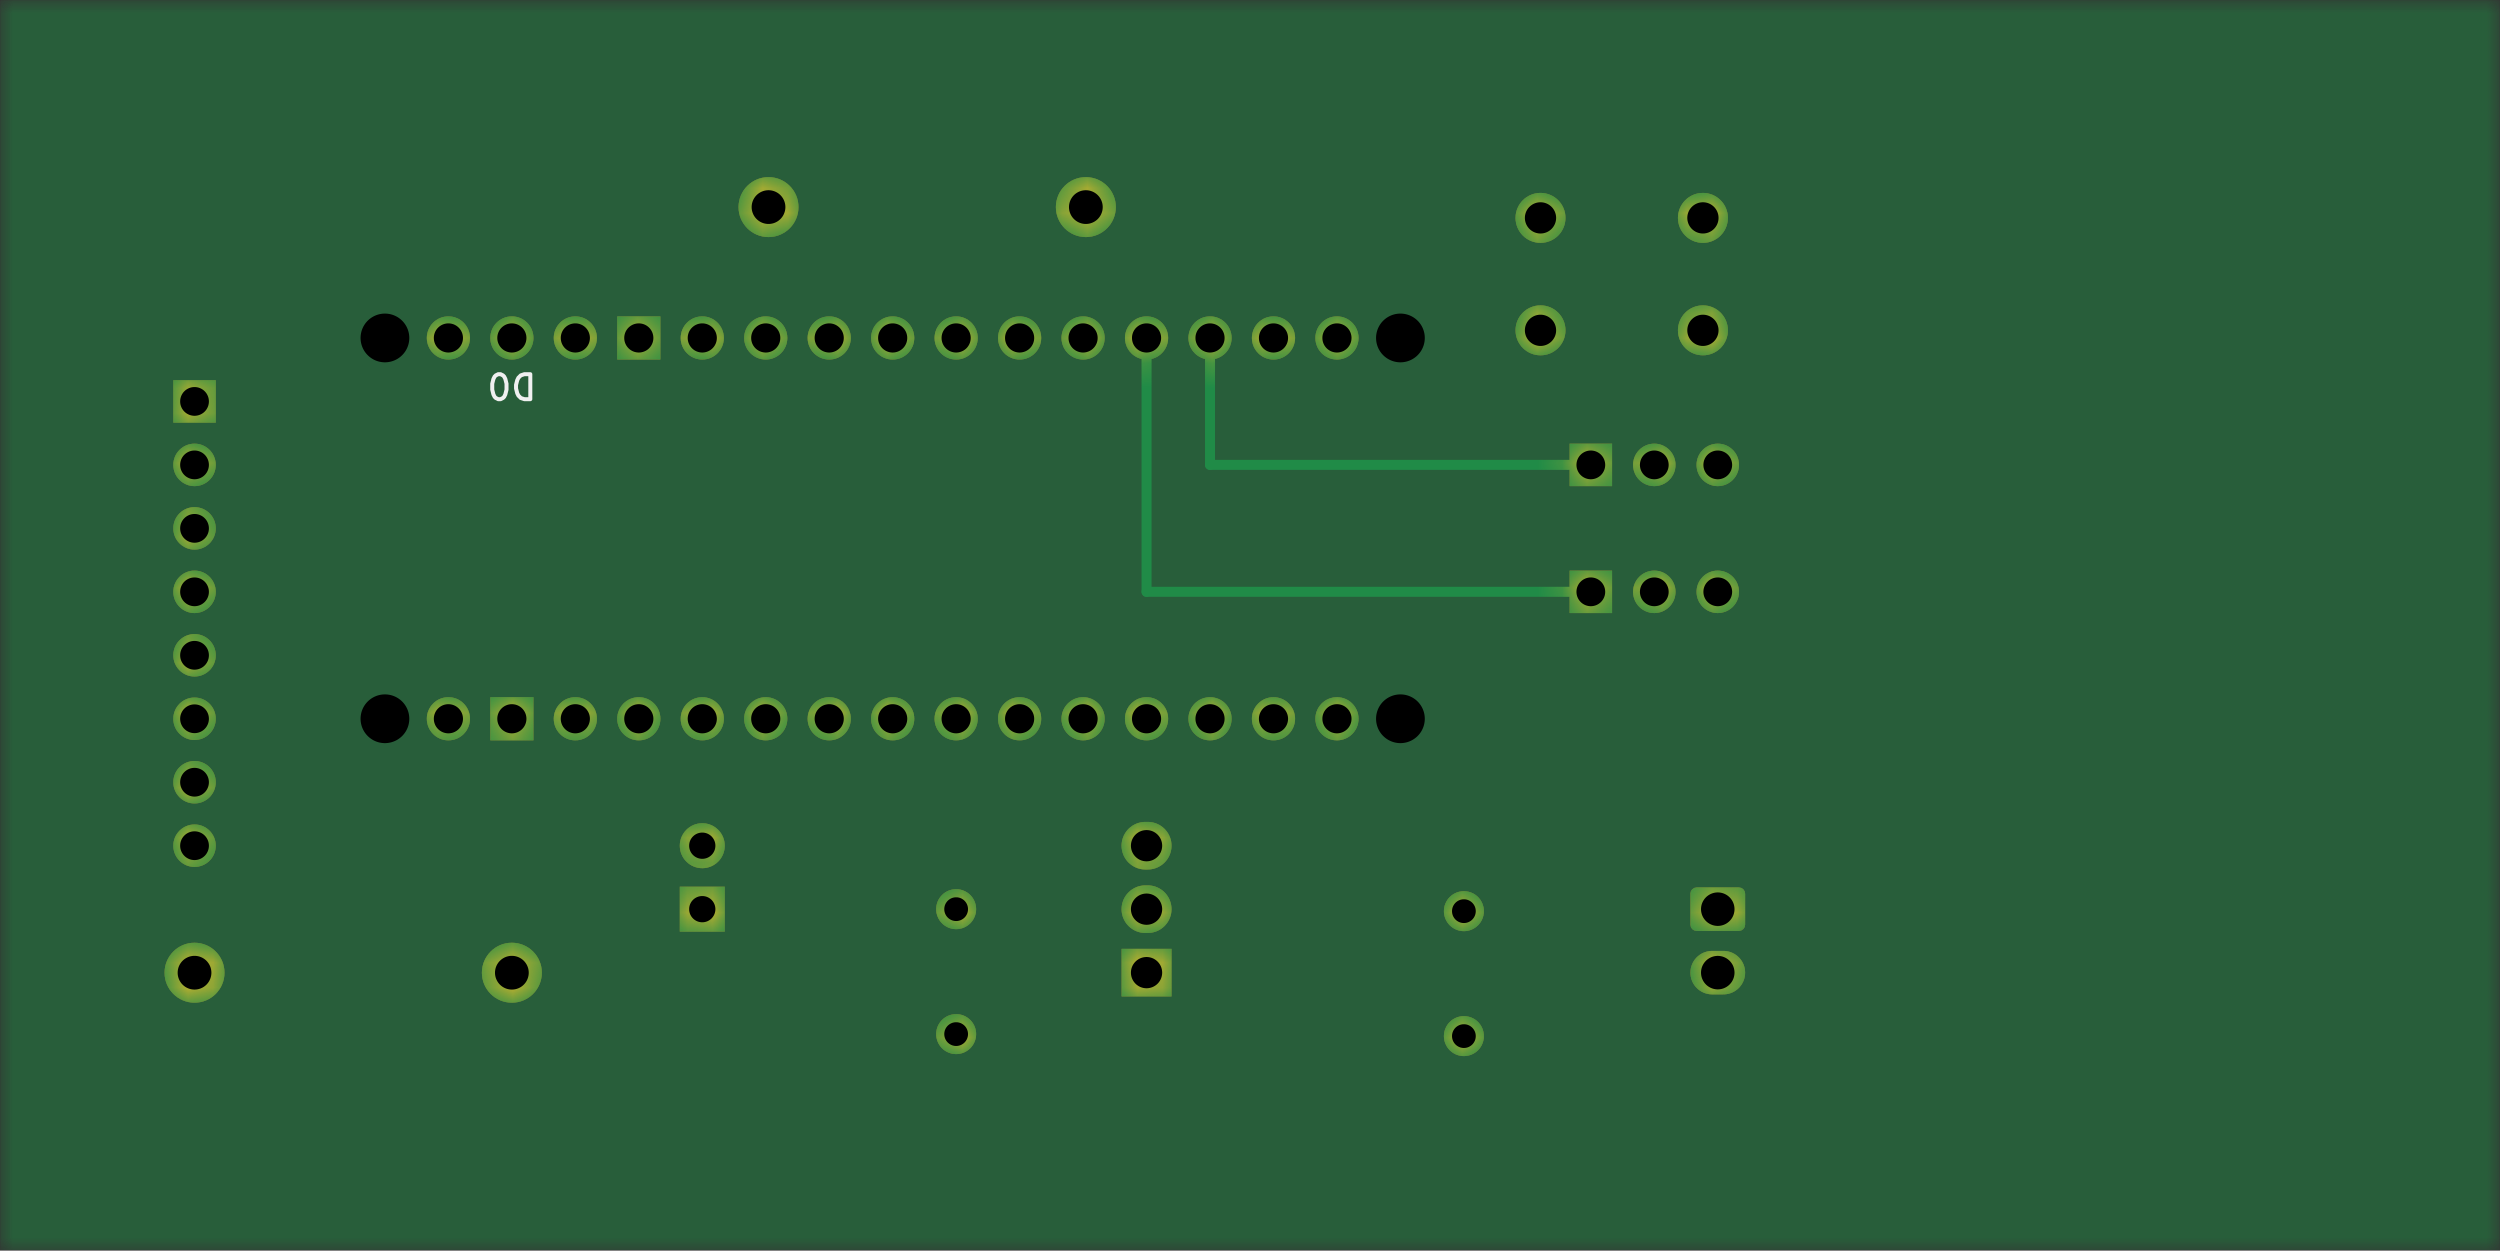 <!DOCTYPE svg PUBLIC "-//W3C//DTD SVG 1.1//EN" "http://www.w3.org/Graphics/SVG/1.1/DTD/svg11.dtd">
<svg xmlns="http://www.w3.org/2000/svg" version="1.1" width="100.05mm" height="50.05mm" viewBox="-150.025 49.975 100.05 50.05">
            <rect x="-150.025" y="49.975" width="100.05" height="50.05" fill="#333333" stroke="none"/>
            <title>Picture generated by PcbDraw </title>
            <desc>Picture generated by PcbDraw</desc>
        <defs><clipPath id="cut-off"><path d="M50 100 L50 50 M 150.0 50.0 L 150.0 100.0 L 50.0 100.0 L 50.0 50.0 L 150.0 50.0 " style="fill-rule: evenodd;"/></clipPath><mask id="pads-mask"><g style="fill:#ffffff; fill-opacity:1;stroke:#ffffff; stroke-opacity:1; stroke-linecap:round; stroke-linejoin:round;" transform="translate(0 0) scale(1 1)">
<path style="fill:#ffffff; fill-opacity:1; stroke:none;fill-rule:evenodd;" d="M 82.125,85.49 82.221,85.509 82.302,85.563 82.356,85.644 82.375,85.74 82.375,86.98 82.356,87.076 82.302,87.157 82.221,87.211 82.125,87.23 80.435,87.23 80.339,87.211 80.258,87.157 80.204,87.076 80.185,86.98 80.185,85.74 80.204,85.644 80.258,85.563 80.339,85.509 80.435,85.49 Z"/> 
</g>
<g style="fill:none;  stroke:#ffffff; stroke-width:1.74; stroke-opacity:1;  stroke-linecap:round; stroke-linejoin:round;">
<path d="M81.505 88.9 L81.055 88.9 "/>
<path style="fill:#ffffff; fill-opacity:1; stroke:none;fill-rule:evenodd;" d="M 85.51,67.73 87.21,67.73 87.21,69.43 85.51,69.43 Z"/> 
</g>
<g style="fill:#ffffff; fill-opacity:1; stroke:none;">
<circle cx="83.82" cy="68.58" r="0.85"/> 
<circle cx="81.28" cy="68.58" r="0.85"/> 
<circle cx="134.62" cy="63.5" r="0.9"/> 
</g>
<g style="fill:#ffffff; fill-opacity:1; stroke:none;">
<circle cx="93.98" cy="63.5" r="0.9"/> 
</g>
<g style="fill:#ffffff; fill-opacity:1; stroke:none;">
<circle cx="134.62" cy="78.74" r="0.9"/> 
</g>
<g style="fill:#ffffff; fill-opacity:1; stroke:none;">
<circle cx="93.98" cy="78.74" r="0.9"/> 
</g>
<g style="fill:#ffffff; fill-opacity:1; stroke:none;">
<circle cx="99.06" cy="78.74" r="0.864"/> 
</g>
<g style="fill:#ffffff; fill-opacity:1; stroke:none;">
<circle cx="124.46" cy="78.74" r="0.864"/> 
</g>
<g style="fill:#ffffff; fill-opacity:1; stroke:none;">
<circle cx="104.14" cy="78.74" r="0.864"/> 
</g>
<g style="fill:#ffffff; fill-opacity:1; stroke:none;">
<circle cx="106.68" cy="78.74" r="0.864"/> 
</g>
<g style="fill:#ffffff; fill-opacity:1; stroke:none;">
<circle cx="109.22" cy="78.74" r="0.864"/> 
</g>
<g style="fill:#ffffff; fill-opacity:1; stroke:none;">
<circle cx="111.76" cy="78.74" r="0.864"/> 
</g>
<g style="fill:#ffffff; fill-opacity:1; stroke:none;">
<circle cx="114.3" cy="78.74" r="0.864"/> 
</g>
<g style="fill:#ffffff; fill-opacity:1; stroke:none;">
<circle cx="116.84" cy="78.74" r="0.864"/> 
</g>
<g style="fill:#ffffff; fill-opacity:1; stroke:none;">
<circle cx="119.38" cy="78.74" r="0.864"/> 
</g>
<g style="fill:#ffffff; fill-opacity:1; stroke:none;">
<circle cx="121.92" cy="78.74" r="0.864"/> 
</g>
<g style="fill:#ffffff; fill-opacity:1; stroke:none;">
<circle cx="101.6" cy="78.74" r="0.864"/> 
</g>
<g style="fill:#ffffff; fill-opacity:1; stroke:none;">
<circle cx="129.54" cy="63.5" r="0.864"/> 
</g>
<g style="fill:#ffffff; fill-opacity:1; stroke:none;">
<circle cx="132.08" cy="63.5" r="0.864"/> 
</g>
<g style="fill:#ffffff; fill-opacity:1; stroke:none;">
<circle cx="121.92" cy="63.5" r="0.864"/> 
</g>
<g style="fill:#ffffff; fill-opacity:1; stroke:none;">
<circle cx="119.38" cy="63.5" r="0.864"/> 
</g>
<g style="fill:#ffffff; fill-opacity:1; stroke:none;">
<circle cx="116.84" cy="63.5" r="0.864"/> 
</g>
<g style="fill:#ffffff; fill-opacity:1; stroke:none;">
<circle cx="114.3" cy="63.5" r="0.864"/> 
</g>
<g style="fill:#ffffff; fill-opacity:1; stroke:none;">
<circle cx="111.76" cy="63.5" r="0.864"/> 
</g>
<g style="fill:#ffffff; fill-opacity:1; stroke:none;">
<circle cx="109.22" cy="63.5" r="0.864"/> 
</g>
<g style="fill:#ffffff; fill-opacity:1; stroke:none;">
<circle cx="106.68" cy="63.5" r="0.864"/> 
</g>
<g style="fill:#ffffff; fill-opacity:1; stroke:none;">
<circle cx="104.14" cy="63.5" r="0.864"/> 
</g>
<g style="fill:#ffffff; fill-opacity:1; stroke:none;">
<circle cx="101.6" cy="63.5" r="0.864"/> 
</g>
<g style="fill:#ffffff; fill-opacity:1; stroke:none;">
<circle cx="99.06" cy="63.5" r="0.864"/> 
</g>
<g style="fill:#ffffff; fill-opacity:1; stroke:none;">
<circle cx="96.52" cy="63.5" r="0.864"/> 
</g>
<g style="fill:#ffffff; fill-opacity:1; stroke:none;">
<circle cx="96.52" cy="78.74" r="0.864"/> 
<path style="fill:#ffffff; fill-opacity:1; stroke:none;fill-rule:evenodd;" d="M 123.596,62.636 125.324,62.636 125.324,64.364 123.596,64.364 Z"/> 
<path style="fill:#ffffff; fill-opacity:1; stroke:none;fill-rule:evenodd;" d="M 128.676,77.876 130.404,77.876 130.404,79.604 128.676,79.604 Z"/> 
</g>
<g style="fill:#ffffff; fill-opacity:1; stroke:none;">
<circle cx="127" cy="63.5" r="0.864"/> 
</g>
<g style="fill:#ffffff; fill-opacity:1; stroke:none;">
<circle cx="127" cy="78.74" r="0.864"/> 
</g>
<g style="fill:#ffffff; fill-opacity:1; stroke:none;">
<circle cx="132.08" cy="78.74" r="0.864"/> 
<path style="fill:#ffffff; fill-opacity:1; stroke:none;fill-rule:evenodd;" d="M 122.82,87.26 121.02,87.26 121.02,85.46 122.82,85.46 Z"/> 
</g>
<g style="fill:#ffffff; fill-opacity:1; stroke:none;">
<circle cx="121.92" cy="83.82" r="0.9"/> 
<path style="fill:#ffffff; fill-opacity:1; stroke:none;fill-rule:evenodd;" d="M 85.51,72.81 87.21,72.81 87.21,74.51 85.51,74.51 Z"/> 
</g>
<g style="fill:#ffffff; fill-opacity:1; stroke:none;">
<circle cx="83.82" cy="73.66" r="0.85"/> 
<circle cx="81.28" cy="73.66" r="0.85"/> 
<circle cx="91.44" cy="91.44" r="0.8"/> 
</g>
<g style="fill:#ffffff; fill-opacity:1; stroke:none;">
<circle cx="91.44" cy="86.44" r="0.8"/> 
<path style="fill:#ffffff; fill-opacity:1; stroke:none;fill-rule:evenodd;" d="M 141.39,66.89 141.39,65.19 143.09,65.19 143.09,66.89 Z"/> 
</g>
<g style="fill:#ffffff; fill-opacity:1; stroke:none;">
<circle cx="142.24" cy="68.58" r="0.85"/> 
<circle cx="142.24" cy="71.12" r="0.85"/> 
<circle cx="142.24" cy="73.66" r="0.85"/> 
<circle cx="142.24" cy="76.2" r="0.85"/> 
<circle cx="142.24" cy="78.74" r="0.85"/> 
<circle cx="142.24" cy="81.28" r="0.85"/> 
<circle cx="142.24" cy="83.82" r="0.85"/> 
<circle cx="129.54" cy="88.903" r="1.2"/> 
</g>
<g style="fill:#ffffff; fill-opacity:1; stroke:none;">
<circle cx="142.24" cy="88.903" r="1.2"/> 
<circle cx="106.569" cy="58.263" r="1.2"/> 
</g>
<g style="fill:#ffffff; fill-opacity:1; stroke:none;">
<circle cx="119.269" cy="58.263" r="1.2"/> 
<circle cx="111.76" cy="86.36" r="0.8"/> 
</g>
<g style="fill:#ffffff; fill-opacity:1; stroke:none;">
<circle cx="111.76" cy="91.36" r="0.8"/> 
<path style="fill:#ffffff; fill-opacity:1; stroke:none;fill-rule:evenodd;" d="M 105.14,89.853 103.14,89.853 103.14,87.948 105.14,87.948 Z"/> 
</g>
<g style="fill:none;  stroke:#ffffff; stroke-width:1.905; stroke-opacity:1;  stroke-linecap:round; stroke-linejoin:round;">
<path d="M104.093 86.36 L104.188 86.36 "/>
<path d="M104.093 83.82 L104.188 83.82 "/>
</g>
<g style="fill:#ffffff; fill-opacity:1; stroke:none;">
<circle cx="88.374" cy="63.195" r="1"/> 
</g>
<g style="fill:#ffffff; fill-opacity:1; stroke:none;">
<circle cx="81.874" cy="63.195" r="1"/> 
</g>
<g style="fill:#ffffff; fill-opacity:1; stroke:none;">
<circle cx="88.374" cy="58.695" r="1"/> 
</g>
<g style="fill:#ffffff; fill-opacity:1; stroke:none;">
<circle cx="81.874" cy="58.695" r="1"/> 
</g> 
</mask><mask id="pads-mask-silkscreen"><rect x="49.975" y="49.975" width="100.05" height="50.05" fill="white"/><g style="fill:#000000; fill-opacity:1;stroke:#000000; stroke-opacity:1; stroke-linecap:round; stroke-linejoin:round;" transform="translate(0 0) scale(1 1)">
<path style="fill:#000000; fill-opacity:1; stroke:none;fill-rule:evenodd;" d="M 82.125,85.49 82.221,85.509 82.302,85.563 82.356,85.644 82.375,85.74 82.375,86.98 82.356,87.076 82.302,87.157 82.221,87.211 82.125,87.23 80.435,87.23 80.339,87.211 80.258,87.157 80.204,87.076 80.185,86.98 80.185,85.74 80.204,85.644 80.258,85.563 80.339,85.509 80.435,85.49 Z"/> 
</g>
<g style="fill:none;  stroke:#000000; stroke-width:1.74; stroke-opacity:1;  stroke-linecap:round; stroke-linejoin:round;">
<path d="M81.505 88.9 L81.055 88.9 "/>
<path style="fill:#000000; fill-opacity:1; stroke:none;fill-rule:evenodd;" d="M 85.51,67.73 87.21,67.73 87.21,69.43 85.51,69.43 Z"/> 
</g>
<g style="fill:#000000; fill-opacity:1; stroke:none;">
<circle cx="83.82" cy="68.58" r="0.85"/> 
<circle cx="81.28" cy="68.58" r="0.85"/> 
<circle cx="134.62" cy="63.5" r="0.9"/> 
</g>
<g style="fill:#000000; fill-opacity:1; stroke:none;">
<circle cx="93.98" cy="63.5" r="0.9"/> 
</g>
<g style="fill:#000000; fill-opacity:1; stroke:none;">
<circle cx="134.62" cy="78.74" r="0.9"/> 
</g>
<g style="fill:#000000; fill-opacity:1; stroke:none;">
<circle cx="93.98" cy="78.74" r="0.9"/> 
</g>
<g style="fill:#000000; fill-opacity:1; stroke:none;">
<circle cx="99.06" cy="78.74" r="0.864"/> 
</g>
<g style="fill:#000000; fill-opacity:1; stroke:none;">
<circle cx="124.46" cy="78.74" r="0.864"/> 
</g>
<g style="fill:#000000; fill-opacity:1; stroke:none;">
<circle cx="104.14" cy="78.74" r="0.864"/> 
</g>
<g style="fill:#000000; fill-opacity:1; stroke:none;">
<circle cx="106.68" cy="78.74" r="0.864"/> 
</g>
<g style="fill:#000000; fill-opacity:1; stroke:none;">
<circle cx="109.22" cy="78.74" r="0.864"/> 
</g>
<g style="fill:#000000; fill-opacity:1; stroke:none;">
<circle cx="111.76" cy="78.74" r="0.864"/> 
</g>
<g style="fill:#000000; fill-opacity:1; stroke:none;">
<circle cx="114.3" cy="78.74" r="0.864"/> 
</g>
<g style="fill:#000000; fill-opacity:1; stroke:none;">
<circle cx="116.84" cy="78.74" r="0.864"/> 
</g>
<g style="fill:#000000; fill-opacity:1; stroke:none;">
<circle cx="119.38" cy="78.74" r="0.864"/> 
</g>
<g style="fill:#000000; fill-opacity:1; stroke:none;">
<circle cx="121.92" cy="78.74" r="0.864"/> 
</g>
<g style="fill:#000000; fill-opacity:1; stroke:none;">
<circle cx="101.6" cy="78.74" r="0.864"/> 
</g>
<g style="fill:#000000; fill-opacity:1; stroke:none;">
<circle cx="129.54" cy="63.5" r="0.864"/> 
</g>
<g style="fill:#000000; fill-opacity:1; stroke:none;">
<circle cx="132.08" cy="63.5" r="0.864"/> 
</g>
<g style="fill:#000000; fill-opacity:1; stroke:none;">
<circle cx="121.92" cy="63.5" r="0.864"/> 
</g>
<g style="fill:#000000; fill-opacity:1; stroke:none;">
<circle cx="119.38" cy="63.5" r="0.864"/> 
</g>
<g style="fill:#000000; fill-opacity:1; stroke:none;">
<circle cx="116.84" cy="63.5" r="0.864"/> 
</g>
<g style="fill:#000000; fill-opacity:1; stroke:none;">
<circle cx="114.3" cy="63.5" r="0.864"/> 
</g>
<g style="fill:#000000; fill-opacity:1; stroke:none;">
<circle cx="111.76" cy="63.5" r="0.864"/> 
</g>
<g style="fill:#000000; fill-opacity:1; stroke:none;">
<circle cx="109.22" cy="63.5" r="0.864"/> 
</g>
<g style="fill:#000000; fill-opacity:1; stroke:none;">
<circle cx="106.68" cy="63.5" r="0.864"/> 
</g>
<g style="fill:#000000; fill-opacity:1; stroke:none;">
<circle cx="104.14" cy="63.5" r="0.864"/> 
</g>
<g style="fill:#000000; fill-opacity:1; stroke:none;">
<circle cx="101.6" cy="63.5" r="0.864"/> 
</g>
<g style="fill:#000000; fill-opacity:1; stroke:none;">
<circle cx="99.06" cy="63.5" r="0.864"/> 
</g>
<g style="fill:#000000; fill-opacity:1; stroke:none;">
<circle cx="96.52" cy="63.5" r="0.864"/> 
</g>
<g style="fill:#000000; fill-opacity:1; stroke:none;">
<circle cx="96.52" cy="78.74" r="0.864"/> 
<path style="fill:#000000; fill-opacity:1; stroke:none;fill-rule:evenodd;" d="M 123.596,62.636 125.324,62.636 125.324,64.364 123.596,64.364 Z"/> 
<path style="fill:#000000; fill-opacity:1; stroke:none;fill-rule:evenodd;" d="M 128.676,77.876 130.404,77.876 130.404,79.604 128.676,79.604 Z"/> 
</g>
<g style="fill:#000000; fill-opacity:1; stroke:none;">
<circle cx="127" cy="63.5" r="0.864"/> 
</g>
<g style="fill:#000000; fill-opacity:1; stroke:none;">
<circle cx="127" cy="78.74" r="0.864"/> 
</g>
<g style="fill:#000000; fill-opacity:1; stroke:none;">
<circle cx="132.08" cy="78.74" r="0.864"/> 
<path style="fill:#000000; fill-opacity:1; stroke:none;fill-rule:evenodd;" d="M 122.82,87.26 121.02,87.26 121.02,85.46 122.82,85.46 Z"/> 
</g>
<g style="fill:#000000; fill-opacity:1; stroke:none;">
<circle cx="121.92" cy="83.82" r="0.9"/> 
<path style="fill:#000000; fill-opacity:1; stroke:none;fill-rule:evenodd;" d="M 85.51,72.81 87.21,72.81 87.21,74.51 85.51,74.51 Z"/> 
</g>
<g style="fill:#000000; fill-opacity:1; stroke:none;">
<circle cx="83.82" cy="73.66" r="0.85"/> 
<circle cx="81.28" cy="73.66" r="0.85"/> 
<circle cx="91.44" cy="91.44" r="0.8"/> 
</g>
<g style="fill:#000000; fill-opacity:1; stroke:none;">
<circle cx="91.44" cy="86.44" r="0.8"/> 
<path style="fill:#000000; fill-opacity:1; stroke:none;fill-rule:evenodd;" d="M 141.39,66.89 141.39,65.19 143.09,65.19 143.09,66.89 Z"/> 
</g>
<g style="fill:#000000; fill-opacity:1; stroke:none;">
<circle cx="142.24" cy="68.58" r="0.85"/> 
<circle cx="142.24" cy="71.12" r="0.85"/> 
<circle cx="142.24" cy="73.66" r="0.85"/> 
<circle cx="142.24" cy="76.2" r="0.85"/> 
<circle cx="142.24" cy="78.74" r="0.85"/> 
<circle cx="142.24" cy="81.28" r="0.85"/> 
<circle cx="142.24" cy="83.82" r="0.85"/> 
<circle cx="129.54" cy="88.903" r="1.2"/> 
</g>
<g style="fill:#000000; fill-opacity:1; stroke:none;">
<circle cx="142.24" cy="88.903" r="1.2"/> 
<circle cx="106.569" cy="58.263" r="1.2"/> 
</g>
<g style="fill:#000000; fill-opacity:1; stroke:none;">
<circle cx="119.269" cy="58.263" r="1.2"/> 
<circle cx="111.76" cy="86.36" r="0.8"/> 
</g>
<g style="fill:#000000; fill-opacity:1; stroke:none;">
<circle cx="111.76" cy="91.36" r="0.8"/> 
<path style="fill:#000000; fill-opacity:1; stroke:none;fill-rule:evenodd;" d="M 105.14,89.853 103.14,89.853 103.14,87.948 105.14,87.948 Z"/> 
</g>
<g style="fill:none;  stroke:#000000; stroke-width:1.905; stroke-opacity:1;  stroke-linecap:round; stroke-linejoin:round;">
<path d="M104.093 86.36 L104.188 86.36 "/>
<path d="M104.093 83.82 L104.188 83.82 "/>
</g>
<g style="fill:#000000; fill-opacity:1; stroke:none;">
<circle cx="88.374" cy="63.195" r="1"/> 
</g>
<g style="fill:#000000; fill-opacity:1; stroke:none;">
<circle cx="81.874" cy="63.195" r="1"/> 
</g>
<g style="fill:#000000; fill-opacity:1; stroke:none;">
<circle cx="88.374" cy="58.695" r="1"/> 
</g>
<g style="fill:#000000; fill-opacity:1; stroke:none;">
<circle cx="81.874" cy="58.695" r="1"/> 
</g> 
</mask><mask id="hole-mask"><g><rect x="49.975" y="49.975" fill="white" width="100.05" height="50.05"/><polyline stroke-linecap="round" stroke="black" stroke-width="1.19" points="-0.0 0 0.0 0" transform="translate(81.28 86.36) rotate(-270.0)"/><polyline stroke-linecap="round" stroke="black" stroke-width="1.19" points="-0.0 0 0.0 0" transform="translate(81.28 88.9) rotate(-270.0)"/><polyline stroke-linecap="round" stroke="black" stroke-width="1.0" points="-0.0 0 0.0 0" transform="translate(86.36 68.58) rotate(-270.0)"/><polyline stroke-linecap="round" stroke="black" stroke-width="1.0" points="-0.0 0 0.0 0" transform="translate(83.82 68.58) rotate(-270.0)"/><polyline stroke-linecap="round" stroke="black" stroke-width="1.0" points="-0.0 0 0.0 0" transform="translate(81.28 68.58) rotate(-270.0)"/><polyline stroke-linecap="round" stroke="black" stroke-width="1.8" points="-0.0 0 0.0 0" transform="translate(134.62 63.5) rotate(-270.0)"/><polyline stroke-linecap="round" stroke="black" stroke-width="1.8" points="-0.0 0 0.0 0" transform="translate(93.98 63.5) rotate(-270.0)"/><polyline stroke-linecap="round" stroke="black" stroke-width="1.8" points="-0.0 0 0.0 0" transform="translate(134.62 78.74) rotate(-270.0)"/><polyline stroke-linecap="round" stroke="black" stroke-width="1.8" points="-0.0 0 0.0 0" transform="translate(93.98 78.74) rotate(-270.0)"/><polyline stroke-linecap="round" stroke="black" stroke-width="1.016" points="-0.0 0 0.0 0" transform="translate(99.06 78.74) rotate(-270.0)"/><polyline stroke-linecap="round" stroke="black" stroke-width="1.016" points="-0.0 0 0.0 0" transform="translate(124.46 78.74) rotate(-270.0)"/><polyline stroke-linecap="round" stroke="black" stroke-width="1.016" points="-0.0 0 0.0 0" transform="translate(104.14 78.74) rotate(-270.0)"/><polyline stroke-linecap="round" stroke="black" stroke-width="1.016" points="-0.0 0 0.0 0" transform="translate(106.68 78.74) rotate(-270.0)"/><polyline stroke-linecap="round" stroke="black" stroke-width="1.016" points="-0.0 0 0.0 0" transform="translate(109.22 78.74) rotate(-270.0)"/><polyline stroke-linecap="round" stroke="black" stroke-width="1.016" points="-0.0 0 0.0 0" transform="translate(111.76 78.74) rotate(-270.0)"/><polyline stroke-linecap="round" stroke="black" stroke-width="1.016" points="-0.0 0 0.0 0" transform="translate(114.3 78.74) rotate(-270.0)"/><polyline stroke-linecap="round" stroke="black" stroke-width="1.016" points="-0.0 0 0.0 0" transform="translate(116.84 78.74) rotate(-270.0)"/><polyline stroke-linecap="round" stroke="black" stroke-width="1.016" points="-0.0 0 0.0 0" transform="translate(119.38 78.74) rotate(-270.0)"/><polyline stroke-linecap="round" stroke="black" stroke-width="1.016" points="-0.0 0 0.0 0" transform="translate(121.92 78.74) rotate(-270.0)"/><polyline stroke-linecap="round" stroke="black" stroke-width="1.016" points="-0.0 0 0.0 0" transform="translate(101.6 78.74) rotate(-270.0)"/><polyline stroke-linecap="round" stroke="black" stroke-width="1.016" points="-0.0 0 0.0 0" transform="translate(129.54 63.5) rotate(-270.0)"/><polyline stroke-linecap="round" stroke="black" stroke-width="1.016" points="-0.0 0 0.0 0" transform="translate(132.08 63.5) rotate(-270.0)"/><polyline stroke-linecap="round" stroke="black" stroke-width="1.016" points="-0.0 0 0.0 0" transform="translate(121.92 63.5) rotate(-270.0)"/><polyline stroke-linecap="round" stroke="black" stroke-width="1.016" points="-0.0 0 0.0 0" transform="translate(119.38 63.5) rotate(-270.0)"/><polyline stroke-linecap="round" stroke="black" stroke-width="1.016" points="-0.0 0 0.0 0" transform="translate(116.84 63.5) rotate(-270.0)"/><polyline stroke-linecap="round" stroke="black" stroke-width="1.016" points="-0.0 0 0.0 0" transform="translate(114.3 63.5) rotate(-270.0)"/><polyline stroke-linecap="round" stroke="black" stroke-width="1.016" points="-0.0 0 0.0 0" transform="translate(111.76 63.5) rotate(-270.0)"/><polyline stroke-linecap="round" stroke="black" stroke-width="1.016" points="-0.0 0 0.0 0" transform="translate(109.22 63.5) rotate(-270.0)"/><polyline stroke-linecap="round" stroke="black" stroke-width="1.016" points="-0.0 0 0.0 0" transform="translate(106.68 63.5) rotate(-270.0)"/><polyline stroke-linecap="round" stroke="black" stroke-width="1.016" points="-0.0 0 0.0 0" transform="translate(104.14 63.5) rotate(-270.0)"/><polyline stroke-linecap="round" stroke="black" stroke-width="1.016" points="-0.0 0 0.0 0" transform="translate(101.6 63.5) rotate(-270.0)"/><polyline stroke-linecap="round" stroke="black" stroke-width="1.016" points="-0.0 0 0.0 0" transform="translate(99.06 63.5) rotate(-270.0)"/><polyline stroke-linecap="round" stroke="black" stroke-width="1.016" points="-0.0 0 0.0 0" transform="translate(96.52 63.5) rotate(-270.0)"/><polyline stroke-linecap="round" stroke="black" stroke-width="1.016" points="-0.0 0 0.0 0" transform="translate(96.52 78.74) rotate(-270.0)"/><polyline stroke-linecap="round" stroke="black" stroke-width="1.016" points="-0.0 0 0.0 0" transform="translate(124.46 63.5) rotate(-270.0)"/><polyline stroke-linecap="round" stroke="black" stroke-width="1.016" points="-0.0 0 0.0 0" transform="translate(129.54 78.74) rotate(-270.0)"/><polyline stroke-linecap="round" stroke="black" stroke-width="1.016" points="-0.0 0 0.0 0" transform="translate(127.0 63.5) rotate(-270.0)"/><polyline stroke-linecap="round" stroke="black" stroke-width="1.016" points="-0.0 0 0.0 0" transform="translate(127.0 78.74) rotate(-270.0)"/><polyline stroke-linecap="round" stroke="black" stroke-width="1.016" points="-0.0 0 0.0 0" transform="translate(132.08 78.74) rotate(-270.0)"/><polyline stroke-linecap="round" stroke="black" stroke-width="0.9" points="-0.0 0 0.0 0" transform="translate(121.92 86.36) rotate(-90.0)"/><polyline stroke-linecap="round" stroke="black" stroke-width="0.9" points="-0.0 0 0.0 0" transform="translate(121.92 83.82) rotate(-90.0)"/><polyline stroke-linecap="round" stroke="black" stroke-width="1.0" points="-0.0 0 0.0 0" transform="translate(86.36 73.66) rotate(-270.0)"/><polyline stroke-linecap="round" stroke="black" stroke-width="1.0" points="-0.0 0 0.0 0" transform="translate(83.82 73.66) rotate(-270.0)"/><polyline stroke-linecap="round" stroke="black" stroke-width="1.0" points="-0.0 0 0.0 0" transform="translate(81.28 73.66) rotate(-270.0)"/><polyline stroke-linecap="round" stroke="black" stroke-width="0.8" points="-0.0 0 0.0 0" transform="translate(91.44 91.44) rotate(-90.0)"/><polyline stroke-linecap="round" stroke="black" stroke-width="0.8" points="-0.0 0 0.0 0" transform="translate(91.44 86.44) rotate(-90.0)"/><polyline stroke-linecap="round" stroke="black" stroke-width="1.0" points="-0.0 0 0.0 0" transform="translate(142.24 66.04) rotate(-0.0)"/><polyline stroke-linecap="round" stroke="black" stroke-width="1.0" points="-0.0 0 0.0 0" transform="translate(142.24 68.58) rotate(-0.0)"/><polyline stroke-linecap="round" stroke="black" stroke-width="1.0" points="-0.0 0 0.0 0" transform="translate(142.24 71.12) rotate(-0.0)"/><polyline stroke-linecap="round" stroke="black" stroke-width="1.0" points="-0.0 0 0.0 0" transform="translate(142.24 73.66) rotate(-0.0)"/><polyline stroke-linecap="round" stroke="black" stroke-width="1.0" points="-0.0 0 0.0 0" transform="translate(142.24 76.2) rotate(-0.0)"/><polyline stroke-linecap="round" stroke="black" stroke-width="1.0" points="-0.0 0 0.0 0" transform="translate(142.24 78.74) rotate(-0.0)"/><polyline stroke-linecap="round" stroke="black" stroke-width="1.0" points="-0.0 0 0.0 0" transform="translate(142.24 81.28) rotate(-0.0)"/><polyline stroke-linecap="round" stroke="black" stroke-width="1.0" points="-0.0 0 0.0 0" transform="translate(142.24 83.82) rotate(-0.0)"/><polyline stroke-linecap="round" stroke="black" stroke-width="1.2" points="-0.0 0 0.0 0" transform="translate(129.54 88.903) rotate(-0.0)"/><polyline stroke-linecap="round" stroke="black" stroke-width="1.2" points="-0.0 0 0.0 0" transform="translate(142.24 88.903) rotate(-0.0)"/><polyline stroke-linecap="round" stroke="black" stroke-width="1.2" points="-0.0 0 0.0 0" transform="translate(106.569 58.263) rotate(-0.0)"/><polyline stroke-linecap="round" stroke="black" stroke-width="1.2" points="-0.0 0 0.0 0" transform="translate(119.269 58.263) rotate(-0.0)"/><polyline stroke-linecap="round" stroke="black" stroke-width="0.8" points="-0.0 0 0.0 0" transform="translate(111.76 86.36) rotate(-270.0)"/><polyline stroke-linecap="round" stroke="black" stroke-width="0.8" points="-0.0 0 0.0 0" transform="translate(111.76 91.36) rotate(-270.0)"/><polyline stroke-linecap="round" stroke="black" stroke-width="1.1" points="-0.0 0 0.0 0" transform="translate(104.14 88.9) rotate(-90.0)"/><polyline stroke-linecap="round" stroke="black" stroke-width="1.1" points="-0.0 0 0.0 0" transform="translate(104.14 86.36) rotate(-90.0)"/><polyline stroke-linecap="round" stroke="black" stroke-width="1.1" points="-0.0 0 0.0 0" transform="translate(104.14 83.82) rotate(-90.0)"/><polyline stroke-linecap="round" stroke="black" stroke-width="1.1" points="-0.0 0 0.0 0" transform="translate(88.374 63.195) rotate(-270.0)"/><polyline stroke-linecap="round" stroke="black" stroke-width="1.1" points="-0.0 0 0.0 0" transform="translate(81.874 63.195) rotate(-270.0)"/><polyline stroke-linecap="round" stroke="black" stroke-width="1.1" points="-0.0 0 0.0 0" transform="translate(88.374 58.695) rotate(-270.0)"/><polyline stroke-linecap="round" stroke="black" stroke-width="1.1" points="-0.0 0 0.0 0" transform="translate(81.874 58.695) rotate(-270.0)"/></g></mask></defs><g transform="scale(-1,1)" id="boardContainer"><g id="substrate" clip-path="url(#cut-off)" mask="url(#hole-mask)"><g id="substrate-board" style="fill:#285e3a; stroke:#285e3a;"><path d="M50 100 L50 50 M 150.0 50.0 L 150.0 100.0 L 50.0 100.0 L 50.0 50.0 L 150.0 50.0 " style="fill-rule: evenodd;"/><g style="fill: #285e3a;fill-opacity: 1;stroke: #285e3a;stroke-opacity: 1;stroke-linecap: round;stroke-linejoin: round" transform="translate(0 0) scale(1 1)">
<path style="fill: none;stroke: #285e3a;stroke-width: 0.05;stroke-opacity: 1;stroke-linecap: round;stroke-linejoin: round" d="M 50,50 150,50 150,100 50,100 Z"/> 
</g> 
</g><g id="substrate-clad" style="fill:#9c6b28; stroke:#9c6b28;"><g style="fill: #9c6b28;fill-opacity: 1;stroke: #9c6b28;stroke-opacity: 1;stroke-linecap: round;stroke-linejoin: round" transform="translate(0 0) scale(1 1)">
<path style="fill: #9c6b28;fill-opacity: 1;stroke: none;fill-rule: evenodd" d="M 82.125,85.49 82.221,85.509 82.302,85.563 82.356,85.644 82.375,85.74 82.375,86.98 82.356,87.076 82.302,87.157 82.221,87.211 82.125,87.23 80.435,87.23 80.339,87.211 80.258,87.157 80.204,87.076 80.185,86.98 80.185,85.74 80.204,85.644 80.258,85.563 80.339,85.509 80.435,85.49 Z"/> 
</g>
<g style="fill: none;stroke: #9c6b28;stroke-width: 1.74;stroke-opacity: 1;stroke-linecap: round;stroke-linejoin: round">
<path d="M81.505 88.9 L81.055 88.9 "/>
<path style="fill: #9c6b28;fill-opacity: 1;stroke: none;fill-rule: evenodd" d="M 85.51,67.73 87.21,67.73 87.21,69.43 85.51,69.43 Z"/> 
</g>
<g style="fill: #9c6b28;fill-opacity: 1;stroke: none">
<circle cx="83.82" cy="68.58" r="0.85"/> 
<circle cx="81.28" cy="68.58" r="0.85"/> 
<circle cx="134.62" cy="63.5" r="0.9"/> 
</g>
<g style="fill: #9c6b28;fill-opacity: 1;stroke: none">
<circle cx="93.98" cy="63.5" r="0.9"/> 
</g>
<g style="fill: #9c6b28;fill-opacity: 1;stroke: none">
<circle cx="134.62" cy="78.74" r="0.9"/> 
</g>
<g style="fill: #9c6b28;fill-opacity: 1;stroke: none">
<circle cx="93.98" cy="78.74" r="0.9"/> 
</g>
<g style="fill: #9c6b28;fill-opacity: 1;stroke: none">
<circle cx="99.06" cy="78.74" r="0.864"/> 
</g>
<g style="fill: #9c6b28;fill-opacity: 1;stroke: none">
<circle cx="124.46" cy="78.74" r="0.864"/> 
</g>
<g style="fill: #9c6b28;fill-opacity: 1;stroke: none">
<circle cx="104.14" cy="78.74" r="0.864"/> 
</g>
<g style="fill: #9c6b28;fill-opacity: 1;stroke: none">
<circle cx="106.68" cy="78.74" r="0.864"/> 
</g>
<g style="fill: #9c6b28;fill-opacity: 1;stroke: none">
<circle cx="109.22" cy="78.74" r="0.864"/> 
</g>
<g style="fill: #9c6b28;fill-opacity: 1;stroke: none">
<circle cx="111.76" cy="78.74" r="0.864"/> 
</g>
<g style="fill: #9c6b28;fill-opacity: 1;stroke: none">
<circle cx="114.3" cy="78.74" r="0.864"/> 
</g>
<g style="fill: #9c6b28;fill-opacity: 1;stroke: none">
<circle cx="116.84" cy="78.74" r="0.864"/> 
</g>
<g style="fill: #9c6b28;fill-opacity: 1;stroke: none">
<circle cx="119.38" cy="78.74" r="0.864"/> 
</g>
<g style="fill: #9c6b28;fill-opacity: 1;stroke: none">
<circle cx="121.92" cy="78.74" r="0.864"/> 
</g>
<g style="fill: #9c6b28;fill-opacity: 1;stroke: none">
<circle cx="101.6" cy="78.74" r="0.864"/> 
</g>
<g style="fill: #9c6b28;fill-opacity: 1;stroke: none">
<circle cx="129.54" cy="63.5" r="0.864"/> 
</g>
<g style="fill: #9c6b28;fill-opacity: 1;stroke: none">
<circle cx="132.08" cy="63.5" r="0.864"/> 
</g>
<g style="fill: #9c6b28;fill-opacity: 1;stroke: none">
<circle cx="121.92" cy="63.5" r="0.864"/> 
</g>
<g style="fill: #9c6b28;fill-opacity: 1;stroke: none">
<circle cx="119.38" cy="63.5" r="0.864"/> 
</g>
<g style="fill: #9c6b28;fill-opacity: 1;stroke: none">
<circle cx="116.84" cy="63.5" r="0.864"/> 
</g>
<g style="fill: #9c6b28;fill-opacity: 1;stroke: none">
<circle cx="114.3" cy="63.5" r="0.864"/> 
</g>
<g style="fill: #9c6b28;fill-opacity: 1;stroke: none">
<circle cx="111.76" cy="63.5" r="0.864"/> 
</g>
<g style="fill: #9c6b28;fill-opacity: 1;stroke: none">
<circle cx="109.22" cy="63.5" r="0.864"/> 
</g>
<g style="fill: #9c6b28;fill-opacity: 1;stroke: none">
<circle cx="106.68" cy="63.5" r="0.864"/> 
</g>
<g style="fill: #9c6b28;fill-opacity: 1;stroke: none">
<circle cx="104.14" cy="63.5" r="0.864"/> 
</g>
<g style="fill: #9c6b28;fill-opacity: 1;stroke: none">
<circle cx="101.6" cy="63.5" r="0.864"/> 
</g>
<g style="fill: #9c6b28;fill-opacity: 1;stroke: none">
<circle cx="99.06" cy="63.5" r="0.864"/> 
</g>
<g style="fill: #9c6b28;fill-opacity: 1;stroke: none">
<circle cx="96.52" cy="63.5" r="0.864"/> 
</g>
<g style="fill: #9c6b28;fill-opacity: 1;stroke: none">
<circle cx="96.52" cy="78.74" r="0.864"/> 
<path style="fill: #9c6b28;fill-opacity: 1;stroke: none;fill-rule: evenodd" d="M 123.596,62.636 125.324,62.636 125.324,64.364 123.596,64.364 Z"/> 
<path style="fill: #9c6b28;fill-opacity: 1;stroke: none;fill-rule: evenodd" d="M 128.676,77.876 130.404,77.876 130.404,79.604 128.676,79.604 Z"/> 
</g>
<g style="fill: #9c6b28;fill-opacity: 1;stroke: none">
<circle cx="127" cy="63.5" r="0.864"/> 
</g>
<g style="fill: #9c6b28;fill-opacity: 1;stroke: none">
<circle cx="127" cy="78.74" r="0.864"/> 
</g>
<g style="fill: #9c6b28;fill-opacity: 1;stroke: none">
<circle cx="132.08" cy="78.74" r="0.864"/> 
<path style="fill: #9c6b28;fill-opacity: 1;stroke: none;fill-rule: evenodd" d="M 122.82,87.26 121.02,87.26 121.02,85.46 122.82,85.46 Z"/> 
</g>
<g style="fill: #9c6b28;fill-opacity: 1;stroke: none">
<circle cx="121.92" cy="83.82" r="0.9"/> 
<path style="fill: #9c6b28;fill-opacity: 1;stroke: none;fill-rule: evenodd" d="M 85.51,72.81 87.21,72.81 87.21,74.51 85.51,74.51 Z"/> 
</g>
<g style="fill: #9c6b28;fill-opacity: 1;stroke: none">
<circle cx="83.82" cy="73.66" r="0.85"/> 
<circle cx="81.28" cy="73.66" r="0.85"/> 
<circle cx="91.44" cy="91.44" r="0.8"/> 
</g>
<g style="fill: #9c6b28;fill-opacity: 1;stroke: none">
<circle cx="91.44" cy="86.44" r="0.8"/> 
<path style="fill: #9c6b28;fill-opacity: 1;stroke: none;fill-rule: evenodd" d="M 141.39,66.89 141.39,65.19 143.09,65.19 143.09,66.89 Z"/> 
</g>
<g style="fill: #9c6b28;fill-opacity: 1;stroke: none">
<circle cx="142.24" cy="68.58" r="0.85"/> 
<circle cx="142.24" cy="71.12" r="0.85"/> 
<circle cx="142.24" cy="73.66" r="0.85"/> 
<circle cx="142.24" cy="76.2" r="0.85"/> 
<circle cx="142.24" cy="78.74" r="0.85"/> 
<circle cx="142.24" cy="81.28" r="0.85"/> 
<circle cx="142.24" cy="83.82" r="0.85"/> 
<circle cx="129.54" cy="88.903" r="1.2"/> 
</g>
<g style="fill: #9c6b28;fill-opacity: 1;stroke: none">
<circle cx="142.24" cy="88.903" r="1.2"/> 
<circle cx="106.569" cy="58.263" r="1.2"/> 
</g>
<g style="fill: #9c6b28;fill-opacity: 1;stroke: none">
<circle cx="119.269" cy="58.263" r="1.2"/> 
<circle cx="111.76" cy="86.36" r="0.8"/> 
</g>
<g style="fill: #9c6b28;fill-opacity: 1;stroke: none">
<circle cx="111.76" cy="91.36" r="0.8"/> 
<path style="fill: #9c6b28;fill-opacity: 1;stroke: none;fill-rule: evenodd" d="M 105.14,89.853 103.14,89.853 103.14,87.948 105.14,87.948 Z"/> 
</g>
<g style="fill: none;stroke: #9c6b28;stroke-width: 1.905;stroke-opacity: 1;stroke-linecap: round;stroke-linejoin: round">
<path d="M104.093 86.36 L104.188 86.36 "/>
<path d="M104.093 83.82 L104.188 83.82 "/>
</g>
<g style="fill: #9c6b28;fill-opacity: 1;stroke: none">
<circle cx="88.374" cy="63.195" r="1"/> 
</g>
<g style="fill: #9c6b28;fill-opacity: 1;stroke: none">
<circle cx="81.874" cy="63.195" r="1"/> 
</g>
<g style="fill: #9c6b28;fill-opacity: 1;stroke: none">
<circle cx="88.374" cy="58.695" r="1"/> 
</g>
<g style="fill: #9c6b28;fill-opacity: 1;stroke: none">
<circle cx="81.874" cy="58.695" r="1"/> 
</g> 
</g><g id="substrate-copper" style="fill:#208b47; stroke:#208b47;"><g style="fill: #208b47;fill-opacity: 1;stroke: #208b47;stroke-opacity: 1;stroke-linecap: round;stroke-linejoin: round" transform="translate(0 0) scale(1 1)">
<path style="fill: #208b47;fill-opacity: 1;stroke: none;fill-rule: evenodd" d="M 82.125,85.49 82.221,85.509 82.302,85.563 82.356,85.644 82.375,85.74 82.375,86.98 82.356,87.076 82.302,87.157 82.221,87.211 82.125,87.23 80.435,87.23 80.339,87.211 80.258,87.157 80.204,87.076 80.185,86.98 80.185,85.74 80.204,85.644 80.258,85.563 80.339,85.509 80.435,85.49 Z"/> 
</g>
<g style="fill: none;stroke: #208b47;stroke-width: 1.74;stroke-opacity: 1;stroke-linecap: round;stroke-linejoin: round">
<path d="M81.505 88.9 L81.055 88.9 "/>
<path style="fill: #208b47;fill-opacity: 1;stroke: none;fill-rule: evenodd" d="M 85.51,67.73 87.21,67.73 87.21,69.43 85.51,69.43 Z"/> 
</g>
<g style="fill: #208b47;fill-opacity: 1;stroke: none">
<circle cx="83.82" cy="68.58" r="0.85"/> 
<circle cx="81.28" cy="68.58" r="0.85"/> 
<circle cx="99.06" cy="78.74" r="0.864"/> 
</g>
<g style="fill: #208b47;fill-opacity: 1;stroke: none">
<circle cx="124.46" cy="78.74" r="0.864"/> 
</g>
<g style="fill: #208b47;fill-opacity: 1;stroke: none">
<circle cx="104.14" cy="78.74" r="0.864"/> 
</g>
<g style="fill: #208b47;fill-opacity: 1;stroke: none">
<circle cx="106.68" cy="78.74" r="0.864"/> 
</g>
<g style="fill: #208b47;fill-opacity: 1;stroke: none">
<circle cx="109.22" cy="78.74" r="0.864"/> 
</g>
<g style="fill: #208b47;fill-opacity: 1;stroke: none">
<circle cx="111.76" cy="78.74" r="0.864"/> 
</g>
<g style="fill: #208b47;fill-opacity: 1;stroke: none">
<circle cx="114.3" cy="78.74" r="0.864"/> 
</g>
<g style="fill: #208b47;fill-opacity: 1;stroke: none">
<circle cx="116.84" cy="78.74" r="0.864"/> 
</g>
<g style="fill: #208b47;fill-opacity: 1;stroke: none">
<circle cx="119.38" cy="78.74" r="0.864"/> 
</g>
<g style="fill: #208b47;fill-opacity: 1;stroke: none">
<circle cx="121.92" cy="78.74" r="0.864"/> 
</g>
<g style="fill: #208b47;fill-opacity: 1;stroke: none">
<circle cx="101.6" cy="78.74" r="0.864"/> 
</g>
<g style="fill: #208b47;fill-opacity: 1;stroke: none">
<circle cx="129.54" cy="63.5" r="0.864"/> 
</g>
<g style="fill: #208b47;fill-opacity: 1;stroke: none">
<circle cx="132.08" cy="63.5" r="0.864"/> 
</g>
<g style="fill: #208b47;fill-opacity: 1;stroke: none">
<circle cx="121.92" cy="63.5" r="0.864"/> 
</g>
<g style="fill: #208b47;fill-opacity: 1;stroke: none">
<circle cx="119.38" cy="63.5" r="0.864"/> 
</g>
<g style="fill: #208b47;fill-opacity: 1;stroke: none">
<circle cx="116.84" cy="63.5" r="0.864"/> 
</g>
<g style="fill: #208b47;fill-opacity: 1;stroke: none">
<circle cx="114.3" cy="63.5" r="0.864"/> 
</g>
<g style="fill: #208b47;fill-opacity: 1;stroke: none">
<circle cx="111.76" cy="63.5" r="0.864"/> 
</g>
<g style="fill: #208b47;fill-opacity: 1;stroke: none">
<circle cx="109.22" cy="63.5" r="0.864"/> 
</g>
<g style="fill: #208b47;fill-opacity: 1;stroke: none">
<circle cx="106.68" cy="63.5" r="0.864"/> 
</g>
<g style="fill: #208b47;fill-opacity: 1;stroke: none">
<circle cx="104.14" cy="63.5" r="0.864"/> 
</g>
<g style="fill: #208b47;fill-opacity: 1;stroke: none">
<circle cx="101.6" cy="63.5" r="0.864"/> 
</g>
<g style="fill: #208b47;fill-opacity: 1;stroke: none">
<circle cx="99.06" cy="63.5" r="0.864"/> 
</g>
<g style="fill: #208b47;fill-opacity: 1;stroke: none">
<circle cx="96.52" cy="63.5" r="0.864"/> 
</g>
<g style="fill: #208b47;fill-opacity: 1;stroke: none">
<circle cx="96.52" cy="78.74" r="0.864"/> 
<path style="fill: #208b47;fill-opacity: 1;stroke: none;fill-rule: evenodd" d="M 123.596,62.636 125.324,62.636 125.324,64.364 123.596,64.364 Z"/> 
<path style="fill: #208b47;fill-opacity: 1;stroke: none;fill-rule: evenodd" d="M 128.676,77.876 130.404,77.876 130.404,79.604 128.676,79.604 Z"/> 
</g>
<g style="fill: #208b47;fill-opacity: 1;stroke: none">
<circle cx="127" cy="63.5" r="0.864"/> 
</g>
<g style="fill: #208b47;fill-opacity: 1;stroke: none">
<circle cx="127" cy="78.74" r="0.864"/> 
</g>
<g style="fill: #208b47;fill-opacity: 1;stroke: none">
<circle cx="132.08" cy="78.74" r="0.864"/> 
<path style="fill: #208b47;fill-opacity: 1;stroke: none;fill-rule: evenodd" d="M 122.82,87.26 121.02,87.26 121.02,85.46 122.82,85.46 Z"/> 
</g>
<g style="fill: #208b47;fill-opacity: 1;stroke: none">
<circle cx="121.92" cy="83.82" r="0.9"/> 
<path style="fill: #208b47;fill-opacity: 1;stroke: none;fill-rule: evenodd" d="M 85.51,72.81 87.21,72.81 87.21,74.51 85.51,74.51 Z"/> 
</g>
<g style="fill: #208b47;fill-opacity: 1;stroke: none">
<circle cx="83.82" cy="73.66" r="0.85"/> 
<circle cx="81.28" cy="73.66" r="0.85"/> 
<circle cx="91.44" cy="91.44" r="0.8"/> 
</g>
<g style="fill: #208b47;fill-opacity: 1;stroke: none">
<circle cx="91.44" cy="86.44" r="0.8"/> 
<path style="fill: #208b47;fill-opacity: 1;stroke: none;fill-rule: evenodd" d="M 141.39,66.89 141.39,65.19 143.09,65.19 143.09,66.89 Z"/> 
</g>
<g style="fill: #208b47;fill-opacity: 1;stroke: none">
<circle cx="142.24" cy="68.58" r="0.85"/> 
<circle cx="142.24" cy="71.12" r="0.85"/> 
<circle cx="142.24" cy="73.66" r="0.85"/> 
<circle cx="142.24" cy="76.2" r="0.85"/> 
<circle cx="142.24" cy="78.74" r="0.85"/> 
<circle cx="142.24" cy="81.28" r="0.85"/> 
<circle cx="142.24" cy="83.82" r="0.85"/> 
<circle cx="129.54" cy="88.903" r="1.2"/> 
</g>
<g style="fill: #208b47;fill-opacity: 1;stroke: none">
<circle cx="142.24" cy="88.903" r="1.2"/> 
<circle cx="106.569" cy="58.263" r="1.2"/> 
</g>
<g style="fill: #208b47;fill-opacity: 1;stroke: none">
<circle cx="119.269" cy="58.263" r="1.2"/> 
<circle cx="111.76" cy="86.36" r="0.8"/> 
</g>
<g style="fill: #208b47;fill-opacity: 1;stroke: none">
<circle cx="111.76" cy="91.36" r="0.8"/> 
<path style="fill: #208b47;fill-opacity: 1;stroke: none;fill-rule: evenodd" d="M 105.14,89.853 103.14,89.853 103.14,87.948 105.14,87.948 Z"/> 
</g>
<g style="fill: none;stroke: #208b47;stroke-width: 1.905;stroke-opacity: 1;stroke-linecap: round;stroke-linejoin: round">
<path d="M104.093 86.36 L104.188 86.36 "/>
<path d="M104.093 83.82 L104.188 83.82 "/>
</g>
<g style="fill: #208b47;fill-opacity: 1;stroke: none">
<circle cx="88.374" cy="63.195" r="1"/> 
</g>
<g style="fill: #208b47;fill-opacity: 1;stroke: none">
<circle cx="81.874" cy="63.195" r="1"/> 
</g>
<g style="fill: #208b47;fill-opacity: 1;stroke: none">
<circle cx="88.374" cy="58.695" r="1"/> 
</g>
<g style="fill: #208b47;fill-opacity: 1;stroke: none">
<circle cx="81.874" cy="58.695" r="1"/> 
</g>
<g style="fill: none;stroke: #208b47;stroke-width: 0.4;stroke-opacity: 1;stroke-linecap: round;stroke-linejoin: round">
<path d="M101.6 68.58 L101.6 63.5 "/>
<path d="M86.36 68.58 L101.6 68.58 "/>
<path d="M86.36 73.66 L104.14 73.66 "/>
<path d="M104.14 73.66 L104.14 63.5 "/>
</g> 
</g><g id="substrate-pads" style="fill:#b5ae30; stroke:#b5ae30;" mask="url(#pads-mask)"><g style="fill: #b5ae30;fill-opacity: 1;stroke: #b5ae30;stroke-opacity: 1;stroke-linecap: round;stroke-linejoin: round" transform="translate(0 0) scale(1 1)">
<path style="fill: #b5ae30;fill-opacity: 1;stroke: none;fill-rule: evenodd" d="M 82.125,85.49 82.221,85.509 82.302,85.563 82.356,85.644 82.375,85.74 82.375,86.98 82.356,87.076 82.302,87.157 82.221,87.211 82.125,87.23 80.435,87.23 80.339,87.211 80.258,87.157 80.204,87.076 80.185,86.98 80.185,85.74 80.204,85.644 80.258,85.563 80.339,85.509 80.435,85.49 Z"/> 
</g>
<g style="fill: none;stroke: #b5ae30;stroke-width: 1.74;stroke-opacity: 1;stroke-linecap: round;stroke-linejoin: round">
<path d="M81.505 88.9 L81.055 88.9 "/>
<path style="fill: #b5ae30;fill-opacity: 1;stroke: none;fill-rule: evenodd" d="M 85.51,67.73 87.21,67.73 87.21,69.43 85.51,69.43 Z"/> 
</g>
<g style="fill: #b5ae30;fill-opacity: 1;stroke: none">
<circle cx="83.82" cy="68.58" r="0.85"/> 
<circle cx="81.28" cy="68.58" r="0.85"/> 
<circle cx="99.06" cy="78.74" r="0.864"/> 
</g>
<g style="fill: #b5ae30;fill-opacity: 1;stroke: none">
<circle cx="124.46" cy="78.74" r="0.864"/> 
</g>
<g style="fill: #b5ae30;fill-opacity: 1;stroke: none">
<circle cx="104.14" cy="78.74" r="0.864"/> 
</g>
<g style="fill: #b5ae30;fill-opacity: 1;stroke: none">
<circle cx="106.68" cy="78.74" r="0.864"/> 
</g>
<g style="fill: #b5ae30;fill-opacity: 1;stroke: none">
<circle cx="109.22" cy="78.74" r="0.864"/> 
</g>
<g style="fill: #b5ae30;fill-opacity: 1;stroke: none">
<circle cx="111.76" cy="78.74" r="0.864"/> 
</g>
<g style="fill: #b5ae30;fill-opacity: 1;stroke: none">
<circle cx="114.3" cy="78.74" r="0.864"/> 
</g>
<g style="fill: #b5ae30;fill-opacity: 1;stroke: none">
<circle cx="116.84" cy="78.74" r="0.864"/> 
</g>
<g style="fill: #b5ae30;fill-opacity: 1;stroke: none">
<circle cx="119.38" cy="78.74" r="0.864"/> 
</g>
<g style="fill: #b5ae30;fill-opacity: 1;stroke: none">
<circle cx="121.92" cy="78.74" r="0.864"/> 
</g>
<g style="fill: #b5ae30;fill-opacity: 1;stroke: none">
<circle cx="101.6" cy="78.74" r="0.864"/> 
</g>
<g style="fill: #b5ae30;fill-opacity: 1;stroke: none">
<circle cx="129.54" cy="63.5" r="0.864"/> 
</g>
<g style="fill: #b5ae30;fill-opacity: 1;stroke: none">
<circle cx="132.08" cy="63.5" r="0.864"/> 
</g>
<g style="fill: #b5ae30;fill-opacity: 1;stroke: none">
<circle cx="121.92" cy="63.5" r="0.864"/> 
</g>
<g style="fill: #b5ae30;fill-opacity: 1;stroke: none">
<circle cx="119.38" cy="63.5" r="0.864"/> 
</g>
<g style="fill: #b5ae30;fill-opacity: 1;stroke: none">
<circle cx="116.84" cy="63.5" r="0.864"/> 
</g>
<g style="fill: #b5ae30;fill-opacity: 1;stroke: none">
<circle cx="114.3" cy="63.5" r="0.864"/> 
</g>
<g style="fill: #b5ae30;fill-opacity: 1;stroke: none">
<circle cx="111.76" cy="63.5" r="0.864"/> 
</g>
<g style="fill: #b5ae30;fill-opacity: 1;stroke: none">
<circle cx="109.22" cy="63.5" r="0.864"/> 
</g>
<g style="fill: #b5ae30;fill-opacity: 1;stroke: none">
<circle cx="106.68" cy="63.5" r="0.864"/> 
</g>
<g style="fill: #b5ae30;fill-opacity: 1;stroke: none">
<circle cx="104.14" cy="63.5" r="0.864"/> 
</g>
<g style="fill: #b5ae30;fill-opacity: 1;stroke: none">
<circle cx="101.6" cy="63.5" r="0.864"/> 
</g>
<g style="fill: #b5ae30;fill-opacity: 1;stroke: none">
<circle cx="99.06" cy="63.5" r="0.864"/> 
</g>
<g style="fill: #b5ae30;fill-opacity: 1;stroke: none">
<circle cx="96.52" cy="63.5" r="0.864"/> 
</g>
<g style="fill: #b5ae30;fill-opacity: 1;stroke: none">
<circle cx="96.52" cy="78.74" r="0.864"/> 
<path style="fill: #b5ae30;fill-opacity: 1;stroke: none;fill-rule: evenodd" d="M 123.596,62.636 125.324,62.636 125.324,64.364 123.596,64.364 Z"/> 
<path style="fill: #b5ae30;fill-opacity: 1;stroke: none;fill-rule: evenodd" d="M 128.676,77.876 130.404,77.876 130.404,79.604 128.676,79.604 Z"/> 
</g>
<g style="fill: #b5ae30;fill-opacity: 1;stroke: none">
<circle cx="127" cy="63.5" r="0.864"/> 
</g>
<g style="fill: #b5ae30;fill-opacity: 1;stroke: none">
<circle cx="127" cy="78.74" r="0.864"/> 
</g>
<g style="fill: #b5ae30;fill-opacity: 1;stroke: none">
<circle cx="132.08" cy="78.74" r="0.864"/> 
<path style="fill: #b5ae30;fill-opacity: 1;stroke: none;fill-rule: evenodd" d="M 122.82,87.26 121.02,87.26 121.02,85.46 122.82,85.46 Z"/> 
</g>
<g style="fill: #b5ae30;fill-opacity: 1;stroke: none">
<circle cx="121.92" cy="83.82" r="0.9"/> 
<path style="fill: #b5ae30;fill-opacity: 1;stroke: none;fill-rule: evenodd" d="M 85.51,72.81 87.21,72.81 87.21,74.51 85.51,74.51 Z"/> 
</g>
<g style="fill: #b5ae30;fill-opacity: 1;stroke: none">
<circle cx="83.82" cy="73.66" r="0.85"/> 
<circle cx="81.28" cy="73.66" r="0.85"/> 
<circle cx="91.44" cy="91.44" r="0.8"/> 
</g>
<g style="fill: #b5ae30;fill-opacity: 1;stroke: none">
<circle cx="91.44" cy="86.44" r="0.8"/> 
<path style="fill: #b5ae30;fill-opacity: 1;stroke: none;fill-rule: evenodd" d="M 141.39,66.89 141.39,65.19 143.09,65.19 143.09,66.89 Z"/> 
</g>
<g style="fill: #b5ae30;fill-opacity: 1;stroke: none">
<circle cx="142.24" cy="68.58" r="0.85"/> 
<circle cx="142.24" cy="71.12" r="0.85"/> 
<circle cx="142.24" cy="73.66" r="0.85"/> 
<circle cx="142.24" cy="76.2" r="0.85"/> 
<circle cx="142.24" cy="78.74" r="0.85"/> 
<circle cx="142.24" cy="81.28" r="0.85"/> 
<circle cx="142.24" cy="83.82" r="0.85"/> 
<circle cx="129.54" cy="88.903" r="1.2"/> 
</g>
<g style="fill: #b5ae30;fill-opacity: 1;stroke: none">
<circle cx="142.24" cy="88.903" r="1.2"/> 
<circle cx="106.569" cy="58.263" r="1.2"/> 
</g>
<g style="fill: #b5ae30;fill-opacity: 1;stroke: none">
<circle cx="119.269" cy="58.263" r="1.2"/> 
<circle cx="111.76" cy="86.36" r="0.8"/> 
</g>
<g style="fill: #b5ae30;fill-opacity: 1;stroke: none">
<circle cx="111.76" cy="91.36" r="0.8"/> 
<path style="fill: #b5ae30;fill-opacity: 1;stroke: none;fill-rule: evenodd" d="M 105.14,89.853 103.14,89.853 103.14,87.948 105.14,87.948 Z"/> 
</g>
<g style="fill: none;stroke: #b5ae30;stroke-width: 1.905;stroke-opacity: 1;stroke-linecap: round;stroke-linejoin: round">
<path d="M104.093 86.36 L104.188 86.36 "/>
<path d="M104.093 83.82 L104.188 83.82 "/>
</g>
<g style="fill: #b5ae30;fill-opacity: 1;stroke: none">
<circle cx="88.374" cy="63.195" r="1"/> 
</g>
<g style="fill: #b5ae30;fill-opacity: 1;stroke: none">
<circle cx="81.874" cy="63.195" r="1"/> 
</g>
<g style="fill: #b5ae30;fill-opacity: 1;stroke: none">
<circle cx="88.374" cy="58.695" r="1"/> 
</g>
<g style="fill: #b5ae30;fill-opacity: 1;stroke: none">
<circle cx="81.874" cy="58.695" r="1"/> 
</g>
<g style="fill: none;stroke: #b5ae30;stroke-width: 0.4;stroke-opacity: 1;stroke-linecap: round;stroke-linejoin: round">
<path d="M101.6 68.58 L101.6 63.5 "/>
<path d="M86.36 68.58 L101.6 68.58 "/>
<path d="M86.36 73.66 L104.14 73.66 "/>
<path d="M104.14 73.66 L104.14 63.5 "/>
</g> 
</g><g id="substrate-silk" style="fill:#f0f0f0; stroke:#f0f0f0;" mask="url(#pads-mask-silkscreen)"><g style="fill: #f0f0f0;fill-opacity: 1;stroke: #f0f0f0;stroke-opacity: 1;stroke-linecap: round;stroke-linejoin: round" transform="translate(0 0) scale(1 1)">
<path style="fill: #f0f0f0;fill-opacity: 1;stroke: none;fill-rule: evenodd" d="M 129.041,64.87 129.048,64.871 129.049,64.871 129.05,64.871 129.053,64.871 129.055,64.872 129.056,64.872 129.058,64.873 129.065,64.874 129.065,64.874 129.208,64.922 129.209,64.922 129.222,64.928 129.223,64.929 129.225,64.93 129.226,64.931 129.228,64.932 129.239,64.941 129.239,64.941 129.335,65.037 129.335,65.037 129.339,65.042 129.341,65.043 129.342,65.044 129.343,65.046 129.344,65.048 129.345,65.049 129.346,65.051 129.349,65.057 129.35,65.057 129.397,65.153 129.398,65.153 129.398,65.153 129.398,65.155 129.4,65.161 129.403,65.167 129.403,65.168 129.403,65.168 129.403,65.169 129.451,65.359 129.451,65.36 129.451,65.362 129.452,65.362 129.452,65.364 129.452,65.369 129.453,65.374 129.453,65.376 129.453,65.376 129.453,65.378 129.453,65.379 129.453,65.522 129.453,65.522 129.453,65.524 129.453,65.525 129.453,65.526 129.452,65.531 129.452,65.537 129.452,65.538 129.451,65.539 129.451,65.54 129.451,65.541 129.403,65.731 129.403,65.732 129.403,65.733 129.403,65.734 129.4,65.74 129.398,65.746 129.398,65.747 129.398,65.747 129.397,65.748 129.35,65.843 129.349,65.844 129.346,65.85 129.345,65.851 129.344,65.852 129.343,65.854 129.342,65.856 129.341,65.857 129.339,65.858 129.335,65.864 129.335,65.864 129.239,65.959 129.239,65.96 129.228,65.969 129.226,65.969 129.225,65.97 129.223,65.972 129.222,65.972 129.209,65.978 129.208,65.978 129.065,66.026 129.065,66.026 129.058,66.028 129.056,66.028 129.055,66.029 129.053,66.029 129.05,66.029 129.049,66.03 129.048,66.029 129.041,66.03 129.04,66.03 128.802,66.03 128.801,66.03 128.787,66.029 128.785,66.028 128.758,66.017 128.757,66.016 128.736,65.995 128.735,65.994 128.724,65.967 128.723,65.965 128.722,65.951 128.722,65.95 128.722,65.87 128.882,65.87 129.027,65.87 129.14,65.833 129.212,65.76 129.25,65.684 129.293,65.512 129.293,65.389 129.25,65.216 129.212,65.14 129.14,65.068 129.027,65.03 128.882,65.03 128.882,65.87 128.722,65.87 128.722,64.95 128.722,64.95 128.723,64.935 128.724,64.934 128.735,64.907 128.736,64.905 128.757,64.884 128.758,64.883 128.785,64.872 128.787,64.872 128.801,64.87 128.802,64.87 129.04,64.87 Z"/> 
<path style="fill: #f0f0f0;fill-opacity: 1;stroke: none;fill-rule: evenodd" d="M 130.088,64.87 130.103,64.872 130.104,64.872 130.106,64.873 130.108,64.873 130.109,64.873 130.123,64.878 130.123,64.879 130.219,64.926 130.219,64.927 130.225,64.93 130.226,64.931 130.228,64.932 130.23,64.933 130.232,64.934 130.233,64.935 130.234,64.936 130.239,64.941 130.239,64.941 130.287,64.989 130.287,64.989 130.292,64.995 130.293,64.996 130.294,64.997 130.295,64.999 130.297,65.001 130.298,65.002 130.298,65.003 130.302,65.009 130.302,65.01 130.35,65.105 130.35,65.105 130.35,65.106 130.351,65.107 130.353,65.113 130.355,65.119 130.355,65.12 130.356,65.121 130.356,65.121 130.403,65.312 130.403,65.312 130.404,65.314 130.404,65.315 130.404,65.316 130.405,65.321 130.406,65.327 130.406,65.328 130.405,65.329 130.406,65.331 130.406,65.331 130.406,65.569 130.406,65.57 130.405,65.572 130.406,65.572 130.406,65.574 130.405,65.579 130.404,65.584 130.404,65.586 130.404,65.586 130.403,65.588 130.403,65.589 130.356,65.779 130.356,65.78 130.355,65.78 130.355,65.781 130.353,65.787 130.351,65.793 130.35,65.794 130.35,65.795 130.35,65.796 130.302,65.891 130.302,65.891 130.298,65.897 130.298,65.898 130.297,65.9 130.295,65.902 130.294,65.904 130.293,65.905 130.292,65.906 130.287,65.911 130.287,65.912 130.239,65.959 130.239,65.96 130.234,65.964 130.233,65.965 130.232,65.966 130.23,65.967 130.228,65.969 130.226,65.969 130.225,65.97 130.219,65.974 130.219,65.974 130.123,66.022 130.123,66.022 130.109,66.027 130.108,66.028 130.106,66.028 130.104,66.028 130.103,66.029 130.088,66.03 130.088,66.03 129.992,66.03 129.992,66.03 129.977,66.029 129.976,66.028 129.974,66.028 129.972,66.028 129.971,66.027 129.957,66.022 129.957,66.022 129.861,65.974 129.861,65.974 129.855,65.97 129.854,65.969 129.852,65.969 129.851,65.967 129.849,65.966 129.847,65.965 129.846,65.964 129.841,65.96 129.841,65.959 129.793,65.912 129.793,65.911 129.788,65.906 129.787,65.905 129.786,65.904 129.785,65.902 129.783,65.9 129.782,65.898 129.782,65.897 129.778,65.891 129.778,65.891 129.73,65.796 129.73,65.795 129.73,65.794 129.729,65.793 129.727,65.787 129.725,65.781 129.725,65.78 129.724,65.78 129.724,65.779 129.677,65.589 129.677,65.588 129.676,65.586 129.676,65.586 129.676,65.584 129.675,65.579 129.674,65.574 129.674,65.572 129.674,65.572 129.674,65.57 129.674,65.569 129.674,65.341 129.834,65.341 129.834,65.559 129.877,65.732 129.915,65.808 129.945,65.837 130.011,65.87 130.069,65.87 130.136,65.837 130.165,65.808 130.203,65.732 130.246,65.559 130.246,65.341 130.203,65.169 130.165,65.093 130.136,65.064 130.069,65.03 130.011,65.03 129.945,65.064 129.915,65.093 129.877,65.169 129.834,65.341 129.674,65.341 129.674,65.331 129.674,65.331 129.674,65.329 129.674,65.328 129.674,65.327 129.675,65.321 129.676,65.316 129.676,65.315 129.676,65.314 129.677,65.312 129.677,65.312 129.724,65.121 129.724,65.121 129.725,65.12 129.725,65.119 129.727,65.113 129.729,65.107 129.73,65.106 129.73,65.105 129.73,65.105 129.778,65.01 129.778,65.009 129.782,65.003 129.782,65.002 129.783,65.001 129.785,64.999 129.786,64.997 129.787,64.996 129.788,64.995 129.793,64.989 129.793,64.989 129.841,64.941 129.841,64.941 129.846,64.936 129.847,64.935 129.849,64.934 129.851,64.933 129.852,64.932 129.854,64.931 129.855,64.93 129.861,64.927 129.861,64.926 129.957,64.879 129.957,64.878 129.971,64.873 129.972,64.873 129.974,64.873 129.976,64.872 129.977,64.872 129.992,64.87 129.992,64.87 130.088,64.87 Z"/> 
</g> 
</g><g id="substrate-outline" style="fill:#000000; stroke:#000000; stroke-width: 0.15"><g style="fill: #000000;fill-opacity: 1;stroke: #000000;stroke-opacity: 1;stroke-linecap: round;stroke-linejoin: round" transform="translate(0 0) scale(1 1)">
<path style="fill: none;stroke: #000000;stroke-width: #000000;stroke-opacity: 1;stroke-linecap: round;stroke-linejoin: round" d="M 50,50 150,50 150,100 50,100 Z"/> 
</g> 
<path d="M -0.595 0.0 A 0.595 0.595 0 1 1 0.595 0.0 L 0.595 -0.0 A 0.595 0.595 0 1 1 -0.595 -0.0 Z" transform="translate(81.28 86.36) rotate(-270.0)"/><path d="M -0.595 0.0 A 0.595 0.595 0 1 1 0.595 0.0 L 0.595 -0.0 A 0.595 0.595 0 1 1 -0.595 -0.0 Z" transform="translate(81.28 88.9) rotate(-270.0)"/><path d="M -0.5 0.0 A 0.5 0.5 0 1 1 0.5 0.0 L 0.5 -0.0 A 0.5 0.5 0 1 1 -0.5 -0.0 Z" transform="translate(86.36 68.58) rotate(-270.0)"/><path d="M -0.5 0.0 A 0.5 0.5 0 1 1 0.5 0.0 L 0.5 -0.0 A 0.5 0.5 0 1 1 -0.5 -0.0 Z" transform="translate(83.82 68.58) rotate(-270.0)"/><path d="M -0.5 0.0 A 0.5 0.5 0 1 1 0.5 0.0 L 0.5 -0.0 A 0.5 0.5 0 1 1 -0.5 -0.0 Z" transform="translate(81.28 68.58) rotate(-270.0)"/><path d="M -0.9 0.0 A 0.9 0.9 0 1 1 0.9 0.0 L 0.9 -0.0 A 0.9 0.9 0 1 1 -0.9 -0.0 Z" transform="translate(134.62 63.5) rotate(-270.0)"/><path d="M -0.9 0.0 A 0.9 0.9 0 1 1 0.9 0.0 L 0.9 -0.0 A 0.9 0.9 0 1 1 -0.9 -0.0 Z" transform="translate(93.98 63.5) rotate(-270.0)"/><path d="M -0.9 0.0 A 0.9 0.9 0 1 1 0.9 0.0 L 0.9 -0.0 A 0.9 0.9 0 1 1 -0.9 -0.0 Z" transform="translate(134.62 78.74) rotate(-270.0)"/><path d="M -0.9 0.0 A 0.9 0.9 0 1 1 0.9 0.0 L 0.9 -0.0 A 0.9 0.9 0 1 1 -0.9 -0.0 Z" transform="translate(93.98 78.74) rotate(-270.0)"/><path d="M -0.508 0.0 A 0.508 0.508 0 1 1 0.508 0.0 L 0.508 -0.0 A 0.508 0.508 0 1 1 -0.508 -0.0 Z" transform="translate(99.06 78.74) rotate(-270.0)"/><path d="M -0.508 0.0 A 0.508 0.508 0 1 1 0.508 0.0 L 0.508 -0.0 A 0.508 0.508 0 1 1 -0.508 -0.0 Z" transform="translate(124.46 78.74) rotate(-270.0)"/><path d="M -0.508 0.0 A 0.508 0.508 0 1 1 0.508 0.0 L 0.508 -0.0 A 0.508 0.508 0 1 1 -0.508 -0.0 Z" transform="translate(104.14 78.74) rotate(-270.0)"/><path d="M -0.508 0.0 A 0.508 0.508 0 1 1 0.508 0.0 L 0.508 -0.0 A 0.508 0.508 0 1 1 -0.508 -0.0 Z" transform="translate(106.68 78.74) rotate(-270.0)"/><path d="M -0.508 0.0 A 0.508 0.508 0 1 1 0.508 0.0 L 0.508 -0.0 A 0.508 0.508 0 1 1 -0.508 -0.0 Z" transform="translate(109.22 78.74) rotate(-270.0)"/><path d="M -0.508 0.0 A 0.508 0.508 0 1 1 0.508 0.0 L 0.508 -0.0 A 0.508 0.508 0 1 1 -0.508 -0.0 Z" transform="translate(111.76 78.74) rotate(-270.0)"/><path d="M -0.508 0.0 A 0.508 0.508 0 1 1 0.508 0.0 L 0.508 -0.0 A 0.508 0.508 0 1 1 -0.508 -0.0 Z" transform="translate(114.3 78.74) rotate(-270.0)"/><path d="M -0.508 0.0 A 0.508 0.508 0 1 1 0.508 0.0 L 0.508 -0.0 A 0.508 0.508 0 1 1 -0.508 -0.0 Z" transform="translate(116.84 78.74) rotate(-270.0)"/><path d="M -0.508 0.0 A 0.508 0.508 0 1 1 0.508 0.0 L 0.508 -0.0 A 0.508 0.508 0 1 1 -0.508 -0.0 Z" transform="translate(119.38 78.74) rotate(-270.0)"/><path d="M -0.508 0.0 A 0.508 0.508 0 1 1 0.508 0.0 L 0.508 -0.0 A 0.508 0.508 0 1 1 -0.508 -0.0 Z" transform="translate(121.92 78.74) rotate(-270.0)"/><path d="M -0.508 0.0 A 0.508 0.508 0 1 1 0.508 0.0 L 0.508 -0.0 A 0.508 0.508 0 1 1 -0.508 -0.0 Z" transform="translate(101.6 78.74) rotate(-270.0)"/><path d="M -0.508 0.0 A 0.508 0.508 0 1 1 0.508 0.0 L 0.508 -0.0 A 0.508 0.508 0 1 1 -0.508 -0.0 Z" transform="translate(129.54 63.5) rotate(-270.0)"/><path d="M -0.508 0.0 A 0.508 0.508 0 1 1 0.508 0.0 L 0.508 -0.0 A 0.508 0.508 0 1 1 -0.508 -0.0 Z" transform="translate(132.08 63.5) rotate(-270.0)"/><path d="M -0.508 0.0 A 0.508 0.508 0 1 1 0.508 0.0 L 0.508 -0.0 A 0.508 0.508 0 1 1 -0.508 -0.0 Z" transform="translate(121.92 63.5) rotate(-270.0)"/><path d="M -0.508 0.0 A 0.508 0.508 0 1 1 0.508 0.0 L 0.508 -0.0 A 0.508 0.508 0 1 1 -0.508 -0.0 Z" transform="translate(119.38 63.5) rotate(-270.0)"/><path d="M -0.508 0.0 A 0.508 0.508 0 1 1 0.508 0.0 L 0.508 -0.0 A 0.508 0.508 0 1 1 -0.508 -0.0 Z" transform="translate(116.84 63.5) rotate(-270.0)"/><path d="M -0.508 0.0 A 0.508 0.508 0 1 1 0.508 0.0 L 0.508 -0.0 A 0.508 0.508 0 1 1 -0.508 -0.0 Z" transform="translate(114.3 63.5) rotate(-270.0)"/><path d="M -0.508 0.0 A 0.508 0.508 0 1 1 0.508 0.0 L 0.508 -0.0 A 0.508 0.508 0 1 1 -0.508 -0.0 Z" transform="translate(111.76 63.5) rotate(-270.0)"/><path d="M -0.508 0.0 A 0.508 0.508 0 1 1 0.508 0.0 L 0.508 -0.0 A 0.508 0.508 0 1 1 -0.508 -0.0 Z" transform="translate(109.22 63.5) rotate(-270.0)"/><path d="M -0.508 0.0 A 0.508 0.508 0 1 1 0.508 0.0 L 0.508 -0.0 A 0.508 0.508 0 1 1 -0.508 -0.0 Z" transform="translate(106.68 63.5) rotate(-270.0)"/><path d="M -0.508 0.0 A 0.508 0.508 0 1 1 0.508 0.0 L 0.508 -0.0 A 0.508 0.508 0 1 1 -0.508 -0.0 Z" transform="translate(104.14 63.5) rotate(-270.0)"/><path d="M -0.508 0.0 A 0.508 0.508 0 1 1 0.508 0.0 L 0.508 -0.0 A 0.508 0.508 0 1 1 -0.508 -0.0 Z" transform="translate(101.6 63.5) rotate(-270.0)"/><path d="M -0.508 0.0 A 0.508 0.508 0 1 1 0.508 0.0 L 0.508 -0.0 A 0.508 0.508 0 1 1 -0.508 -0.0 Z" transform="translate(99.06 63.5) rotate(-270.0)"/><path d="M -0.508 0.0 A 0.508 0.508 0 1 1 0.508 0.0 L 0.508 -0.0 A 0.508 0.508 0 1 1 -0.508 -0.0 Z" transform="translate(96.52 63.5) rotate(-270.0)"/><path d="M -0.508 0.0 A 0.508 0.508 0 1 1 0.508 0.0 L 0.508 -0.0 A 0.508 0.508 0 1 1 -0.508 -0.0 Z" transform="translate(96.52 78.74) rotate(-270.0)"/><path d="M -0.508 0.0 A 0.508 0.508 0 1 1 0.508 0.0 L 0.508 -0.0 A 0.508 0.508 0 1 1 -0.508 -0.0 Z" transform="translate(124.46 63.5) rotate(-270.0)"/><path d="M -0.508 0.0 A 0.508 0.508 0 1 1 0.508 0.0 L 0.508 -0.0 A 0.508 0.508 0 1 1 -0.508 -0.0 Z" transform="translate(129.54 78.74) rotate(-270.0)"/><path d="M -0.508 0.0 A 0.508 0.508 0 1 1 0.508 0.0 L 0.508 -0.0 A 0.508 0.508 0 1 1 -0.508 -0.0 Z" transform="translate(127.0 63.5) rotate(-270.0)"/><path d="M -0.508 0.0 A 0.508 0.508 0 1 1 0.508 0.0 L 0.508 -0.0 A 0.508 0.508 0 1 1 -0.508 -0.0 Z" transform="translate(127.0 78.74) rotate(-270.0)"/><path d="M -0.508 0.0 A 0.508 0.508 0 1 1 0.508 0.0 L 0.508 -0.0 A 0.508 0.508 0 1 1 -0.508 -0.0 Z" transform="translate(132.08 78.74) rotate(-270.0)"/><path d="M -0.45 0.0 A 0.45 0.45 0 1 1 0.45 0.0 L 0.45 -0.0 A 0.45 0.45 0 1 1 -0.45 -0.0 Z" transform="translate(121.92 86.36) rotate(-90.0)"/><path d="M -0.45 0.0 A 0.45 0.45 0 1 1 0.45 0.0 L 0.45 -0.0 A 0.45 0.45 0 1 1 -0.45 -0.0 Z" transform="translate(121.92 83.82) rotate(-90.0)"/><path d="M -0.5 0.0 A 0.5 0.5 0 1 1 0.5 0.0 L 0.5 -0.0 A 0.5 0.5 0 1 1 -0.5 -0.0 Z" transform="translate(86.36 73.66) rotate(-270.0)"/><path d="M -0.5 0.0 A 0.5 0.5 0 1 1 0.5 0.0 L 0.5 -0.0 A 0.5 0.5 0 1 1 -0.5 -0.0 Z" transform="translate(83.82 73.66) rotate(-270.0)"/><path d="M -0.5 0.0 A 0.5 0.5 0 1 1 0.5 0.0 L 0.5 -0.0 A 0.5 0.5 0 1 1 -0.5 -0.0 Z" transform="translate(81.28 73.66) rotate(-270.0)"/><path d="M -0.4 0.0 A 0.4 0.4 0 1 1 0.4 0.0 L 0.4 -0.0 A 0.4 0.4 0 1 1 -0.4 -0.0 Z" transform="translate(91.44 91.44) rotate(-90.0)"/><path d="M -0.4 0.0 A 0.4 0.4 0 1 1 0.4 0.0 L 0.4 -0.0 A 0.4 0.4 0 1 1 -0.4 -0.0 Z" transform="translate(91.44 86.44) rotate(-90.0)"/><path d="M -0.5 0.0 A 0.5 0.5 0 1 1 0.5 0.0 L 0.5 -0.0 A 0.5 0.5 0 1 1 -0.5 -0.0 Z" transform="translate(142.24 66.04) rotate(-0.0)"/><path d="M -0.5 0.0 A 0.5 0.5 0 1 1 0.5 0.0 L 0.5 -0.0 A 0.5 0.5 0 1 1 -0.5 -0.0 Z" transform="translate(142.24 68.58) rotate(-0.0)"/><path d="M -0.5 0.0 A 0.5 0.5 0 1 1 0.5 0.0 L 0.5 -0.0 A 0.5 0.5 0 1 1 -0.5 -0.0 Z" transform="translate(142.24 71.12) rotate(-0.0)"/><path d="M -0.5 0.0 A 0.5 0.5 0 1 1 0.5 0.0 L 0.5 -0.0 A 0.5 0.5 0 1 1 -0.5 -0.0 Z" transform="translate(142.24 73.66) rotate(-0.0)"/><path d="M -0.5 0.0 A 0.5 0.5 0 1 1 0.5 0.0 L 0.5 -0.0 A 0.5 0.5 0 1 1 -0.5 -0.0 Z" transform="translate(142.24 76.2) rotate(-0.0)"/><path d="M -0.5 0.0 A 0.5 0.5 0 1 1 0.5 0.0 L 0.5 -0.0 A 0.5 0.5 0 1 1 -0.5 -0.0 Z" transform="translate(142.24 78.74) rotate(-0.0)"/><path d="M -0.5 0.0 A 0.5 0.5 0 1 1 0.5 0.0 L 0.5 -0.0 A 0.5 0.5 0 1 1 -0.5 -0.0 Z" transform="translate(142.24 81.28) rotate(-0.0)"/><path d="M -0.5 0.0 A 0.5 0.5 0 1 1 0.5 0.0 L 0.5 -0.0 A 0.5 0.5 0 1 1 -0.5 -0.0 Z" transform="translate(142.24 83.82) rotate(-0.0)"/><path d="M -0.6 0.0 A 0.6 0.6 0 1 1 0.6 0.0 L 0.6 -0.0 A 0.6 0.6 0 1 1 -0.6 -0.0 Z" transform="translate(129.54 88.903) rotate(-0.0)"/><path d="M -0.6 0.0 A 0.6 0.6 0 1 1 0.6 0.0 L 0.6 -0.0 A 0.6 0.6 0 1 1 -0.6 -0.0 Z" transform="translate(142.24 88.903) rotate(-0.0)"/><path d="M -0.6 0.0 A 0.6 0.6 0 1 1 0.6 0.0 L 0.6 -0.0 A 0.6 0.6 0 1 1 -0.6 -0.0 Z" transform="translate(106.569 58.263) rotate(-0.0)"/><path d="M -0.6 0.0 A 0.6 0.6 0 1 1 0.6 0.0 L 0.6 -0.0 A 0.6 0.6 0 1 1 -0.6 -0.0 Z" transform="translate(119.269 58.263) rotate(-0.0)"/><path d="M -0.4 0.0 A 0.4 0.4 0 1 1 0.4 0.0 L 0.4 -0.0 A 0.4 0.4 0 1 1 -0.4 -0.0 Z" transform="translate(111.76 86.36) rotate(-270.0)"/><path d="M -0.4 0.0 A 0.4 0.4 0 1 1 0.4 0.0 L 0.4 -0.0 A 0.4 0.4 0 1 1 -0.4 -0.0 Z" transform="translate(111.76 91.36) rotate(-270.0)"/><path d="M -0.55 0.0 A 0.55 0.55 0 1 1 0.55 0.0 L 0.55 -0.0 A 0.55 0.55 0 1 1 -0.55 -0.0 Z" transform="translate(104.14 88.9) rotate(-90.0)"/><path d="M -0.55 0.0 A 0.55 0.55 0 1 1 0.55 0.0 L 0.55 -0.0 A 0.55 0.55 0 1 1 -0.55 -0.0 Z" transform="translate(104.14 86.36) rotate(-90.0)"/><path d="M -0.55 0.0 A 0.55 0.55 0 1 1 0.55 0.0 L 0.55 -0.0 A 0.55 0.55 0 1 1 -0.55 -0.0 Z" transform="translate(104.14 83.82) rotate(-90.0)"/><path d="M -0.55 0.0 A 0.55 0.55 0 1 1 0.55 0.0 L 0.55 -0.0 A 0.55 0.55 0 1 1 -0.55 -0.0 Z" transform="translate(88.374 63.195) rotate(-270.0)"/><path d="M -0.55 0.0 A 0.55 0.55 0 1 1 0.55 0.0 L 0.55 -0.0 A 0.55 0.55 0 1 1 -0.55 -0.0 Z" transform="translate(81.874 63.195) rotate(-270.0)"/><path d="M -0.55 0.0 A 0.55 0.55 0 1 1 0.55 0.0 L 0.55 -0.0 A 0.55 0.55 0 1 1 -0.55 -0.0 Z" transform="translate(88.374 58.695) rotate(-270.0)"/><path d="M -0.55 0.0 A 0.55 0.55 0 1 1 0.55 0.0 L 0.55 -0.0 A 0.55 0.55 0 1 1 -0.55 -0.0 Z" transform="translate(81.874 58.695) rotate(-270.0)"/></g></g></g></svg>